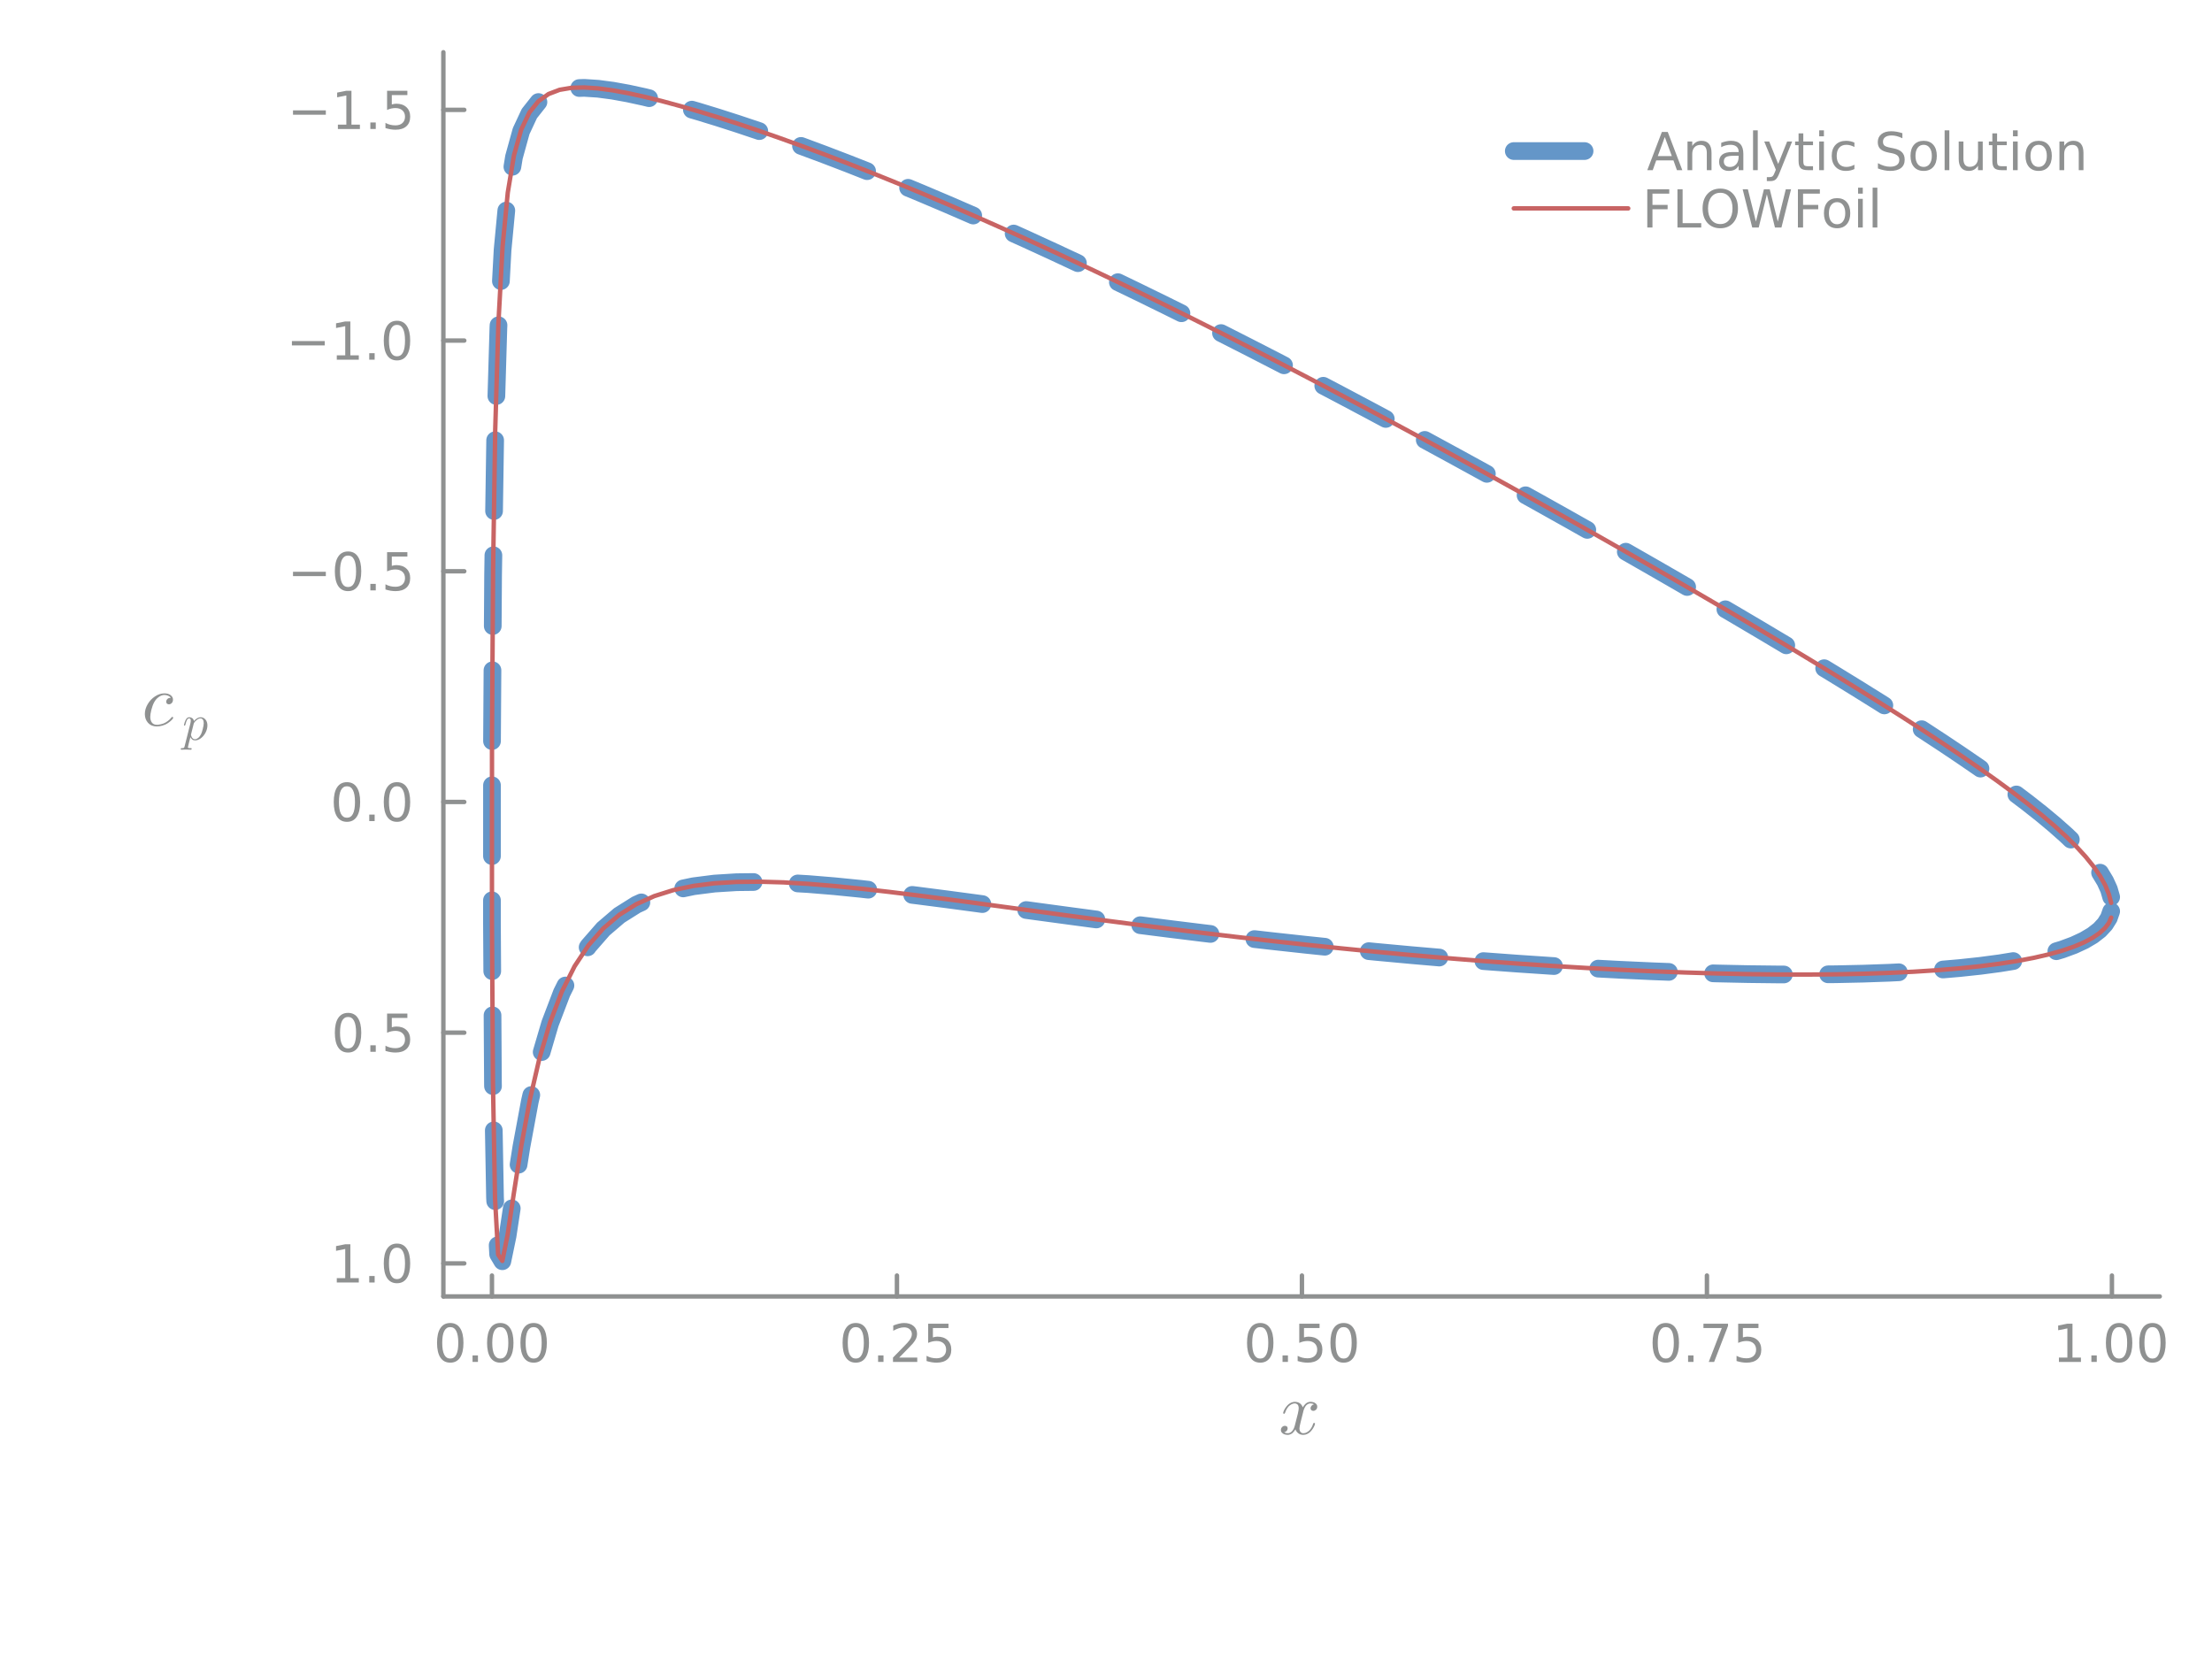 <?xml version="1.0" encoding="utf-8"?>
<svg xmlns="http://www.w3.org/2000/svg" xmlns:xlink="http://www.w3.org/1999/xlink" width="500" height="375" viewBox="0 0 2000 1500">
<defs>
  <clipPath id="clip590">
    <rect x="0" y="0" width="2000" height="1500"/>
  </clipPath>
</defs>
<defs>
  <clipPath id="clip591">
    <rect x="400" y="0" width="1401" height="1401"/>
  </clipPath>
</defs>
<defs>
  <clipPath id="clip592">
    <rect x="400" y="47" width="1553" height="1126"/>
  </clipPath>
</defs>
<polyline clip-path="url(#clip590)" style="stroke:#8f9191; stroke-linecap:round; stroke-linejoin:round; stroke-width:4; stroke-opacity:1; fill:none" points="400.876,1172.19 1952.76,1172.19 "/>
<polyline clip-path="url(#clip590)" style="stroke:#8f9191; stroke-linecap:round; stroke-linejoin:round; stroke-width:4; stroke-opacity:1; fill:none" points="444.797,1172.19 444.797,1153.29 "/>
<polyline clip-path="url(#clip590)" style="stroke:#8f9191; stroke-linecap:round; stroke-linejoin:round; stroke-width:4; stroke-opacity:1; fill:none" points="810.977,1172.19 810.977,1153.29 "/>
<polyline clip-path="url(#clip590)" style="stroke:#8f9191; stroke-linecap:round; stroke-linejoin:round; stroke-width:4; stroke-opacity:1; fill:none" points="1177.16,1172.19 1177.16,1153.29 "/>
<polyline clip-path="url(#clip590)" style="stroke:#8f9191; stroke-linecap:round; stroke-linejoin:round; stroke-width:4; stroke-opacity:1; fill:none" points="1543.34,1172.19 1543.34,1153.29 "/>
<polyline clip-path="url(#clip590)" style="stroke:#8f9191; stroke-linecap:round; stroke-linejoin:round; stroke-width:4; stroke-opacity:1; fill:none" points="1909.51,1172.19 1909.51,1153.29 "/>
<path clip-path="url(#clip590)" d="M407.101 1199.91 Q403.49 1199.91 401.661 1203.47 Q399.856 1207.01 399.856 1214.14 Q399.856 1221.25 401.661 1224.81 Q403.49 1228.36 407.101 1228.36 Q410.735 1228.36 412.541 1224.81 Q414.369 1221.25 414.369 1214.14 Q414.369 1207.01 412.541 1203.47 Q410.735 1199.91 407.101 1199.91 M407.101 1196.2 Q412.911 1196.2 415.967 1200.81 Q419.045 1205.39 419.045 1214.14 Q419.045 1222.87 415.967 1227.48 Q412.911 1232.06 407.101 1232.06 Q401.291 1232.06 398.212 1227.48 Q395.156 1222.87 395.156 1214.14 Q395.156 1205.39 398.212 1200.81 Q401.291 1196.2 407.101 1196.2 Z" fill="#8f9191" fill-rule="nonzero" fill-opacity="1" /><path clip-path="url(#clip590)" d="M427.263 1225.51 L432.147 1225.51 L432.147 1231.39 L427.263 1231.39 L427.263 1225.51 Z" fill="#8f9191" fill-rule="nonzero" fill-opacity="1" /><path clip-path="url(#clip590)" d="M452.332 1199.91 Q448.721 1199.91 446.892 1203.47 Q445.087 1207.01 445.087 1214.14 Q445.087 1221.25 446.892 1224.81 Q448.721 1228.36 452.332 1228.36 Q455.966 1228.36 457.772 1224.81 Q459.601 1221.25 459.601 1214.14 Q459.601 1207.01 457.772 1203.47 Q455.966 1199.91 452.332 1199.91 M452.332 1196.2 Q458.142 1196.2 461.198 1200.81 Q464.276 1205.39 464.276 1214.14 Q464.276 1222.87 461.198 1227.48 Q458.142 1232.06 452.332 1232.06 Q446.522 1232.06 443.443 1227.48 Q440.388 1222.87 440.388 1214.14 Q440.388 1205.39 443.443 1200.81 Q446.522 1196.2 452.332 1196.2 Z" fill="#8f9191" fill-rule="nonzero" fill-opacity="1" /><path clip-path="url(#clip590)" d="M482.494 1199.91 Q478.883 1199.91 477.054 1203.47 Q475.249 1207.01 475.249 1214.14 Q475.249 1221.25 477.054 1224.81 Q478.883 1228.36 482.494 1228.36 Q486.128 1228.36 487.934 1224.81 Q489.762 1221.25 489.762 1214.14 Q489.762 1207.01 487.934 1203.47 Q486.128 1199.91 482.494 1199.91 M482.494 1196.2 Q488.304 1196.2 491.36 1200.81 Q494.438 1205.39 494.438 1214.14 Q494.438 1222.87 491.36 1227.48 Q488.304 1232.06 482.494 1232.06 Q476.684 1232.06 473.605 1227.48 Q470.55 1222.87 470.55 1214.14 Q470.55 1205.39 473.605 1200.81 Q476.684 1196.2 482.494 1196.2 Z" fill="#8f9191" fill-rule="nonzero" fill-opacity="1" /><path clip-path="url(#clip590)" d="M773.778 1199.91 Q770.167 1199.91 768.338 1203.47 Q766.533 1207.01 766.533 1214.14 Q766.533 1221.25 768.338 1224.81 Q770.167 1228.36 773.778 1228.36 Q777.412 1228.36 779.218 1224.81 Q781.046 1221.25 781.046 1214.14 Q781.046 1207.01 779.218 1203.47 Q777.412 1199.91 773.778 1199.91 M773.778 1196.2 Q779.588 1196.2 782.644 1200.81 Q785.722 1205.39 785.722 1214.14 Q785.722 1222.87 782.644 1227.48 Q779.588 1232.06 773.778 1232.06 Q767.968 1232.06 764.889 1227.48 Q761.834 1222.87 761.834 1214.14 Q761.834 1205.39 764.889 1200.81 Q767.968 1196.2 773.778 1196.2 Z" fill="#8f9191" fill-rule="nonzero" fill-opacity="1" /><path clip-path="url(#clip590)" d="M793.94 1225.51 L798.824 1225.51 L798.824 1231.39 L793.94 1231.39 L793.94 1225.51 Z" fill="#8f9191" fill-rule="nonzero" fill-opacity="1" /><path clip-path="url(#clip590)" d="M813.037 1227.45 L829.356 1227.45 L829.356 1231.39 L807.412 1231.39 L807.412 1227.45 Q810.074 1224.7 814.657 1220.07 Q819.264 1215.42 820.444 1214.07 Q822.69 1211.55 823.569 1209.81 Q824.472 1208.05 824.472 1206.36 Q824.472 1203.61 822.528 1201.87 Q820.606 1200.14 817.505 1200.14 Q815.305 1200.14 812.852 1200.9 Q810.421 1201.67 807.643 1203.22 L807.643 1198.49 Q810.468 1197.36 812.921 1196.78 Q815.375 1196.2 817.412 1196.2 Q822.782 1196.2 825.977 1198.89 Q829.171 1201.57 829.171 1206.06 Q829.171 1208.19 828.361 1210.11 Q827.574 1212.01 825.467 1214.61 Q824.889 1215.28 821.787 1218.49 Q818.685 1221.69 813.037 1227.45 Z" fill="#8f9191" fill-rule="nonzero" fill-opacity="1" /><path clip-path="url(#clip590)" d="M839.217 1196.83 L857.574 1196.83 L857.574 1200.76 L843.5 1200.76 L843.5 1209.23 Q844.518 1208.89 845.537 1208.73 Q846.555 1208.54 847.574 1208.54 Q853.361 1208.54 856.74 1211.71 Q860.12 1214.88 860.12 1220.3 Q860.12 1225.88 856.648 1228.98 Q853.176 1232.06 846.856 1232.06 Q844.68 1232.06 842.412 1231.69 Q840.166 1231.32 837.759 1230.58 L837.759 1225.88 Q839.842 1227.01 842.065 1227.57 Q844.287 1228.12 846.764 1228.12 Q850.768 1228.12 853.106 1226.02 Q855.444 1223.91 855.444 1220.3 Q855.444 1216.69 853.106 1214.58 Q850.768 1212.48 846.764 1212.48 Q844.889 1212.48 843.014 1212.89 Q841.162 1213.31 839.217 1214.19 L839.217 1196.83 Z" fill="#8f9191" fill-rule="nonzero" fill-opacity="1" /><path clip-path="url(#clip590)" d="M1139.46 1199.91 Q1135.85 1199.91 1134.02 1203.47 Q1132.21 1207.01 1132.21 1214.14 Q1132.21 1221.25 1134.02 1224.81 Q1135.85 1228.36 1139.46 1228.36 Q1143.09 1228.36 1144.9 1224.81 Q1146.73 1221.25 1146.73 1214.14 Q1146.73 1207.01 1144.9 1203.47 Q1143.09 1199.91 1139.46 1199.91 M1139.46 1196.2 Q1145.27 1196.2 1148.33 1200.81 Q1151.4 1205.39 1151.4 1214.14 Q1151.4 1222.87 1148.33 1227.48 Q1145.27 1232.06 1139.46 1232.06 Q1133.65 1232.06 1130.57 1227.48 Q1127.52 1222.87 1127.52 1214.14 Q1127.52 1205.39 1130.57 1200.81 Q1133.65 1196.2 1139.46 1196.2 Z" fill="#8f9191" fill-rule="nonzero" fill-opacity="1" /><path clip-path="url(#clip590)" d="M1159.62 1225.51 L1164.51 1225.51 L1164.51 1231.39 L1159.62 1231.39 L1159.62 1225.51 Z" fill="#8f9191" fill-rule="nonzero" fill-opacity="1" /><path clip-path="url(#clip590)" d="M1174.74 1196.83 L1193.09 1196.83 L1193.09 1200.76 L1179.02 1200.76 L1179.02 1209.23 Q1180.04 1208.89 1181.06 1208.73 Q1182.08 1208.54 1183.09 1208.54 Q1188.88 1208.54 1192.26 1211.71 Q1195.64 1214.88 1195.64 1220.3 Q1195.64 1225.88 1192.17 1228.98 Q1188.7 1232.06 1182.38 1232.06 Q1180.2 1232.06 1177.93 1231.69 Q1175.69 1231.32 1173.28 1230.58 L1173.28 1225.88 Q1175.36 1227.01 1177.58 1227.57 Q1179.81 1228.12 1182.28 1228.12 Q1186.29 1228.12 1188.63 1226.02 Q1190.96 1223.91 1190.96 1220.3 Q1190.96 1216.69 1188.63 1214.58 Q1186.29 1212.48 1182.28 1212.48 Q1180.41 1212.48 1178.53 1212.89 Q1176.68 1213.31 1174.74 1214.19 L1174.74 1196.83 Z" fill="#8f9191" fill-rule="nonzero" fill-opacity="1" /><path clip-path="url(#clip590)" d="M1214.85 1199.91 Q1211.24 1199.91 1209.41 1203.47 Q1207.61 1207.01 1207.61 1214.14 Q1207.61 1221.25 1209.41 1224.81 Q1211.24 1228.36 1214.85 1228.36 Q1218.49 1228.36 1220.29 1224.81 Q1222.12 1221.25 1222.12 1214.14 Q1222.12 1207.01 1220.29 1203.47 Q1218.49 1199.91 1214.85 1199.91 M1214.85 1196.2 Q1220.66 1196.2 1223.72 1200.81 Q1226.8 1205.39 1226.8 1214.14 Q1226.8 1222.87 1223.72 1227.48 Q1220.66 1232.06 1214.85 1232.06 Q1209.04 1232.06 1205.96 1227.48 Q1202.91 1222.87 1202.91 1214.14 Q1202.91 1205.39 1205.96 1200.81 Q1209.04 1196.2 1214.85 1196.2 Z" fill="#8f9191" fill-rule="nonzero" fill-opacity="1" /><path clip-path="url(#clip590)" d="M1506.14 1199.91 Q1502.53 1199.91 1500.7 1203.47 Q1498.89 1207.01 1498.89 1214.14 Q1498.89 1221.25 1500.7 1224.81 Q1502.53 1228.36 1506.14 1228.36 Q1509.77 1228.36 1511.58 1224.81 Q1513.41 1221.25 1513.41 1214.14 Q1513.41 1207.01 1511.58 1203.47 Q1509.77 1199.91 1506.14 1199.91 M1506.14 1196.2 Q1511.95 1196.2 1515 1200.81 Q1518.08 1205.39 1518.08 1214.14 Q1518.08 1222.87 1515 1227.48 Q1511.95 1232.06 1506.14 1232.06 Q1500.33 1232.06 1497.25 1227.48 Q1494.19 1222.87 1494.19 1214.14 Q1494.19 1205.39 1497.25 1200.81 Q1500.33 1196.2 1506.14 1196.2 Z" fill="#8f9191" fill-rule="nonzero" fill-opacity="1" /><path clip-path="url(#clip590)" d="M1526.3 1225.51 L1531.18 1225.51 L1531.18 1231.39 L1526.3 1231.39 L1526.3 1225.51 Z" fill="#8f9191" fill-rule="nonzero" fill-opacity="1" /><path clip-path="url(#clip590)" d="M1540.19 1196.83 L1562.41 1196.83 L1562.41 1198.82 L1549.86 1231.39 L1544.98 1231.39 L1556.78 1200.76 L1540.19 1200.76 L1540.19 1196.83 Z" fill="#8f9191" fill-rule="nonzero" fill-opacity="1" /><path clip-path="url(#clip590)" d="M1571.58 1196.83 L1589.93 1196.83 L1589.93 1200.76 L1575.86 1200.76 L1575.86 1209.23 Q1576.88 1208.89 1577.9 1208.73 Q1578.91 1208.54 1579.93 1208.54 Q1585.72 1208.54 1589.1 1211.71 Q1592.48 1214.88 1592.48 1220.3 Q1592.48 1225.88 1589.01 1228.98 Q1585.53 1232.06 1579.21 1232.06 Q1577.04 1232.06 1574.77 1231.69 Q1572.53 1231.32 1570.12 1230.58 L1570.12 1225.88 Q1572.2 1227.01 1574.42 1227.57 Q1576.65 1228.12 1579.12 1228.12 Q1583.13 1228.12 1585.46 1226.02 Q1587.8 1223.91 1587.8 1220.3 Q1587.8 1216.69 1585.46 1214.58 Q1583.13 1212.48 1579.12 1212.48 Q1577.25 1212.48 1575.37 1212.89 Q1573.52 1213.31 1571.58 1214.19 L1571.58 1196.83 Z" fill="#8f9191" fill-rule="nonzero" fill-opacity="1" /><path clip-path="url(#clip590)" d="M1861.59 1227.45 L1869.23 1227.45 L1869.23 1201.09 L1860.92 1202.75 L1860.92 1198.49 L1869.18 1196.83 L1873.86 1196.83 L1873.86 1227.45 L1881.49 1227.45 L1881.49 1231.39 L1861.59 1231.39 L1861.59 1227.45 Z" fill="#8f9191" fill-rule="nonzero" fill-opacity="1" /><path clip-path="url(#clip590)" d="M1890.94 1225.51 L1895.82 1225.51 L1895.82 1231.39 L1890.94 1231.39 L1890.94 1225.51 Z" fill="#8f9191" fill-rule="nonzero" fill-opacity="1" /><path clip-path="url(#clip590)" d="M1916.01 1199.91 Q1912.4 1199.91 1910.57 1203.47 Q1908.76 1207.01 1908.76 1214.14 Q1908.76 1221.25 1910.57 1224.81 Q1912.4 1228.36 1916.01 1228.36 Q1919.64 1228.36 1921.45 1224.81 Q1923.28 1221.25 1923.28 1214.14 Q1923.28 1207.01 1921.45 1203.47 Q1919.64 1199.91 1916.01 1199.91 M1916.01 1196.2 Q1921.82 1196.2 1924.87 1200.81 Q1927.95 1205.39 1927.95 1214.14 Q1927.95 1222.87 1924.87 1227.48 Q1921.82 1232.06 1916.01 1232.06 Q1910.2 1232.06 1907.12 1227.48 Q1904.06 1222.87 1904.06 1214.14 Q1904.06 1205.39 1907.12 1200.81 Q1910.2 1196.2 1916.01 1196.2 Z" fill="#8f9191" fill-rule="nonzero" fill-opacity="1" /><path clip-path="url(#clip590)" d="M1946.17 1199.91 Q1942.56 1199.91 1940.73 1203.47 Q1938.92 1207.01 1938.92 1214.14 Q1938.92 1221.25 1940.73 1224.81 Q1942.56 1228.36 1946.17 1228.36 Q1949.8 1228.36 1951.61 1224.81 Q1953.44 1221.25 1953.44 1214.14 Q1953.44 1207.01 1951.61 1203.47 Q1949.8 1199.91 1946.17 1199.91 M1946.17 1196.2 Q1951.98 1196.2 1955.04 1200.81 Q1958.11 1205.39 1958.11 1214.14 Q1958.11 1222.87 1955.04 1227.48 Q1951.98 1232.06 1946.17 1232.06 Q1940.36 1232.06 1937.28 1227.48 Q1934.23 1222.87 1934.23 1214.14 Q1934.23 1205.39 1937.28 1200.81 Q1940.36 1196.2 1946.17 1196.2 Z" fill="#8f9191" fill-rule="nonzero" fill-opacity="1" /><path clip-path="url(#clip590)" d="M1190.99 1271.81 Q1190.99 1273.61 1189.86 1274.64 Q1188.74 1275.64 1187.45 1275.64 Q1186.22 1275.64 1185.58 1274.93 Q1184.94 1274.23 1184.94 1273.32 Q1184.94 1272.1 1185.84 1271.04 Q1186.74 1269.97 1188.09 1269.75 Q1186.77 1268.91 1184.81 1268.91 Q1183.52 1268.91 1182.39 1269.59 Q1181.3 1270.26 1180.62 1271.13 Q1179.98 1272 1179.4 1273.26 Q1178.85 1274.48 1178.62 1275.22 Q1178.43 1275.93 1178.27 1276.71 L1176.01 1285.72 Q1174.92 1290.01 1174.92 1291.52 Q1174.92 1293.39 1175.82 1294.64 Q1176.72 1295.87 1178.53 1295.87 Q1179.24 1295.87 1180.04 1295.67 Q1180.85 1295.45 1181.88 1294.87 Q1182.94 1294.26 1183.87 1293.36 Q1184.84 1292.42 1185.77 1290.84 Q1186.71 1289.27 1187.32 1287.24 Q1187.51 1286.53 1188.16 1286.53 Q1188.96 1286.53 1188.96 1287.17 Q1188.96 1287.72 1188.51 1288.88 Q1188.09 1290.01 1187.16 1291.49 Q1186.26 1292.94 1185.06 1294.26 Q1183.87 1295.55 1182.1 1296.45 Q1180.33 1297.35 1178.4 1297.35 Q1175.63 1297.35 1173.79 1295.87 Q1171.96 1294.39 1171.28 1292.33 Q1171.12 1292.62 1170.89 1293 Q1170.67 1293.39 1169.99 1294.26 Q1169.35 1295.09 1168.61 1295.74 Q1167.87 1296.35 1166.71 1296.83 Q1165.58 1297.35 1164.36 1297.35 Q1162.81 1297.35 1161.43 1296.9 Q1160.07 1296.45 1159.11 1295.42 Q1158.14 1294.39 1158.14 1292.97 Q1158.14 1291.39 1159.2 1290.3 Q1160.3 1289.17 1161.78 1289.17 Q1162.71 1289.17 1163.45 1289.72 Q1164.23 1290.26 1164.23 1291.46 Q1164.23 1292.78 1163.33 1293.77 Q1162.42 1294.77 1161.14 1295.03 Q1162.46 1295.87 1164.42 1295.87 Q1166.55 1295.87 1168.22 1294 Q1169.9 1292.13 1170.7 1289.01 Q1172.7 1281.5 1173.47 1278.15 Q1174.24 1274.77 1174.24 1273.32 Q1174.24 1271.97 1173.89 1271.04 Q1173.53 1270.1 1172.92 1269.68 Q1172.34 1269.23 1171.8 1269.07 Q1171.28 1268.91 1170.7 1268.91 Q1169.73 1268.91 1168.64 1269.3 Q1167.58 1269.68 1166.29 1270.59 Q1165.03 1271.46 1163.84 1273.26 Q1162.65 1275.06 1161.84 1277.54 Q1161.68 1278.28 1160.97 1278.28 Q1160.2 1278.25 1160.2 1277.61 Q1160.2 1277.06 1160.62 1275.93 Q1161.07 1274.77 1161.97 1273.32 Q1162.91 1271.87 1164.1 1270.59 Q1165.32 1269.27 1167.09 1268.36 Q1168.9 1267.46 1170.83 1267.46 Q1171.7 1267.46 1172.54 1267.66 Q1173.41 1267.82 1174.44 1268.3 Q1175.5 1268.78 1176.43 1269.85 Q1177.37 1270.91 1177.95 1272.45 Q1178.33 1271.71 1178.85 1271 Q1179.4 1270.3 1180.23 1269.43 Q1181.1 1268.53 1182.29 1268.01 Q1183.52 1267.46 1184.87 1267.46 Q1186.19 1267.46 1187.48 1267.82 Q1188.77 1268.14 1189.86 1269.2 Q1190.99 1270.23 1190.99 1271.81 Z" fill="#8f9191" fill-rule="nonzero" fill-opacity="1" /><polyline clip-path="url(#clip590)" style="stroke:#8f9191; stroke-linecap:round; stroke-linejoin:round; stroke-width:4; stroke-opacity:1; fill:none" points="400.876,47.244 400.876,1172.19 "/>
<polyline clip-path="url(#clip590)" style="stroke:#8f9191; stroke-linecap:round; stroke-linejoin:round; stroke-width:4; stroke-opacity:1; fill:none" points="400.876,99.335 419.774,99.335 "/>
<polyline clip-path="url(#clip590)" style="stroke:#8f9191; stroke-linecap:round; stroke-linejoin:round; stroke-width:4; stroke-opacity:1; fill:none" points="400.876,307.927 419.774,307.927 "/>
<polyline clip-path="url(#clip590)" style="stroke:#8f9191; stroke-linecap:round; stroke-linejoin:round; stroke-width:4; stroke-opacity:1; fill:none" points="400.876,516.519 419.774,516.519 "/>
<polyline clip-path="url(#clip590)" style="stroke:#8f9191; stroke-linecap:round; stroke-linejoin:round; stroke-width:4; stroke-opacity:1; fill:none" points="400.876,725.111 419.774,725.111 "/>
<polyline clip-path="url(#clip590)" style="stroke:#8f9191; stroke-linecap:round; stroke-linejoin:round; stroke-width:4; stroke-opacity:1; fill:none" points="400.876,933.704 419.774,933.704 "/>
<polyline clip-path="url(#clip590)" style="stroke:#8f9191; stroke-linecap:round; stroke-linejoin:round; stroke-width:4; stroke-opacity:1; fill:none" points="400.876,1142.3 419.774,1142.3 "/>
<path clip-path="url(#clip590)" d="M264.928 99.786 L294.604 99.786 L294.604 103.721 L264.928 103.721 L264.928 99.786 Z" fill="#8f9191" fill-rule="nonzero" fill-opacity="1" /><path clip-path="url(#clip590)" d="M305.506 112.68 L313.145 112.68 L313.145 86.314 L304.835 87.981 L304.835 83.722 L313.099 82.055 L317.775 82.055 L317.775 112.68 L325.414 112.68 L325.414 116.615 L305.506 116.615 L305.506 112.68 Z" fill="#8f9191" fill-rule="nonzero" fill-opacity="1" /><path clip-path="url(#clip590)" d="M334.858 110.735 L339.742 110.735 L339.742 116.615 L334.858 116.615 L334.858 110.735 Z" fill="#8f9191" fill-rule="nonzero" fill-opacity="1" /><path clip-path="url(#clip590)" d="M349.974 82.055 L368.33 82.055 L368.33 85.99 L354.256 85.99 L354.256 94.462 Q355.275 94.115 356.293 93.953 Q357.312 93.768 358.33 93.768 Q364.117 93.768 367.497 96.939 Q370.876 100.11 370.876 105.527 Q370.876 111.106 367.404 114.207 Q363.932 117.286 357.612 117.286 Q355.437 117.286 353.168 116.916 Q350.923 116.545 348.515 115.805 L348.515 111.106 Q350.599 112.24 352.821 112.795 Q355.043 113.351 357.52 113.351 Q361.525 113.351 363.862 111.245 Q366.2 109.138 366.2 105.527 Q366.2 101.916 363.862 99.809 Q361.525 97.703 357.52 97.703 Q355.645 97.703 353.77 98.12 Q351.918 98.536 349.974 99.416 L349.974 82.055 Z" fill="#8f9191" fill-rule="nonzero" fill-opacity="1" /><path clip-path="url(#clip590)" d="M263.932 308.378 L293.608 308.378 L293.608 312.314 L263.932 312.314 L263.932 308.378 Z" fill="#8f9191" fill-rule="nonzero" fill-opacity="1" /><path clip-path="url(#clip590)" d="M304.511 321.272 L312.15 321.272 L312.15 294.906 L303.84 296.573 L303.84 292.314 L312.103 290.647 L316.779 290.647 L316.779 321.272 L324.418 321.272 L324.418 325.207 L304.511 325.207 L304.511 321.272 Z" fill="#8f9191" fill-rule="nonzero" fill-opacity="1" /><path clip-path="url(#clip590)" d="M333.863 319.327 L338.747 319.327 L338.747 325.207 L333.863 325.207 L333.863 319.327 Z" fill="#8f9191" fill-rule="nonzero" fill-opacity="1" /><path clip-path="url(#clip590)" d="M358.932 293.726 Q355.321 293.726 353.492 297.29 Q351.687 300.832 351.687 307.962 Q351.687 315.068 353.492 318.633 Q355.321 322.175 358.932 322.175 Q362.566 322.175 364.372 318.633 Q366.2 315.068 366.2 307.962 Q366.2 300.832 364.372 297.29 Q362.566 293.726 358.932 293.726 M358.932 290.022 Q364.742 290.022 367.798 294.628 Q370.876 299.212 370.876 307.962 Q370.876 316.689 367.798 321.295 Q364.742 325.878 358.932 325.878 Q353.122 325.878 350.043 321.295 Q346.988 316.689 346.988 307.962 Q346.988 299.212 350.043 294.628 Q353.122 290.022 358.932 290.022 Z" fill="#8f9191" fill-rule="nonzero" fill-opacity="1" /><path clip-path="url(#clip590)" d="M264.928 516.971 L294.604 516.971 L294.604 520.906 L264.928 520.906 L264.928 516.971 Z" fill="#8f9191" fill-rule="nonzero" fill-opacity="1" /><path clip-path="url(#clip590)" d="M314.696 502.318 Q311.085 502.318 309.256 505.883 Q307.451 509.424 307.451 516.554 Q307.451 523.66 309.256 527.225 Q311.085 530.767 314.696 530.767 Q318.33 530.767 320.136 527.225 Q321.965 523.66 321.965 516.554 Q321.965 509.424 320.136 505.883 Q318.33 502.318 314.696 502.318 M314.696 498.614 Q320.506 498.614 323.562 503.221 Q326.64 507.804 326.64 516.554 Q326.64 525.281 323.562 529.887 Q320.506 534.47 314.696 534.47 Q308.886 534.47 305.807 529.887 Q302.752 525.281 302.752 516.554 Q302.752 507.804 305.807 503.221 Q308.886 498.614 314.696 498.614 Z" fill="#8f9191" fill-rule="nonzero" fill-opacity="1" /><path clip-path="url(#clip590)" d="M334.858 527.92 L339.742 527.92 L339.742 533.799 L334.858 533.799 L334.858 527.92 Z" fill="#8f9191" fill-rule="nonzero" fill-opacity="1" /><path clip-path="url(#clip590)" d="M349.974 499.239 L368.33 499.239 L368.33 503.174 L354.256 503.174 L354.256 511.647 Q355.275 511.299 356.293 511.137 Q357.312 510.952 358.33 510.952 Q364.117 510.952 367.497 514.123 Q370.876 517.295 370.876 522.711 Q370.876 528.29 367.404 531.392 Q363.932 534.47 357.612 534.47 Q355.437 534.47 353.168 534.1 Q350.923 533.73 348.515 532.989 L348.515 528.29 Q350.599 529.424 352.821 529.98 Q355.043 530.535 357.52 530.535 Q361.525 530.535 363.862 528.429 Q366.2 526.322 366.2 522.711 Q366.2 519.1 363.862 516.994 Q361.525 514.887 357.52 514.887 Q355.645 514.887 353.77 515.304 Q351.918 515.721 349.974 516.6 L349.974 499.239 Z" fill="#8f9191" fill-rule="nonzero" fill-opacity="1" /><path clip-path="url(#clip590)" d="M313.701 710.91 Q310.09 710.91 308.261 714.475 Q306.455 718.016 306.455 725.146 Q306.455 732.253 308.261 735.817 Q310.09 739.359 313.701 739.359 Q317.335 739.359 319.14 735.817 Q320.969 732.253 320.969 725.146 Q320.969 718.016 319.14 714.475 Q317.335 710.91 313.701 710.91 M313.701 707.206 Q319.511 707.206 322.566 711.813 Q325.645 716.396 325.645 725.146 Q325.645 733.873 322.566 738.479 Q319.511 743.063 313.701 743.063 Q307.891 743.063 304.812 738.479 Q301.756 733.873 301.756 725.146 Q301.756 716.396 304.812 711.813 Q307.891 707.206 313.701 707.206 Z" fill="#8f9191" fill-rule="nonzero" fill-opacity="1" /><path clip-path="url(#clip590)" d="M333.863 736.512 L338.747 736.512 L338.747 742.391 L333.863 742.391 L333.863 736.512 Z" fill="#8f9191" fill-rule="nonzero" fill-opacity="1" /><path clip-path="url(#clip590)" d="M358.932 710.91 Q355.321 710.91 353.492 714.475 Q351.687 718.016 351.687 725.146 Q351.687 732.253 353.492 735.817 Q355.321 739.359 358.932 739.359 Q362.566 739.359 364.372 735.817 Q366.2 732.253 366.2 725.146 Q366.2 718.016 364.372 714.475 Q362.566 710.91 358.932 710.91 M358.932 707.206 Q364.742 707.206 367.798 711.813 Q370.876 716.396 370.876 725.146 Q370.876 733.873 367.798 738.479 Q364.742 743.063 358.932 743.063 Q353.122 743.063 350.043 738.479 Q346.988 733.873 346.988 725.146 Q346.988 716.396 350.043 711.813 Q353.122 707.206 358.932 707.206 Z" fill="#8f9191" fill-rule="nonzero" fill-opacity="1" /><path clip-path="url(#clip590)" d="M314.696 919.502 Q311.085 919.502 309.256 923.067 Q307.451 926.609 307.451 933.738 Q307.451 940.845 309.256 944.409 Q311.085 947.951 314.696 947.951 Q318.33 947.951 320.136 944.409 Q321.965 940.845 321.965 933.738 Q321.965 926.609 320.136 923.067 Q318.33 919.502 314.696 919.502 M314.696 915.799 Q320.506 915.799 323.562 920.405 Q326.64 924.988 326.64 933.738 Q326.64 942.465 323.562 947.071 Q320.506 951.655 314.696 951.655 Q308.886 951.655 305.807 947.071 Q302.752 942.465 302.752 933.738 Q302.752 924.988 305.807 920.405 Q308.886 915.799 314.696 915.799 Z" fill="#8f9191" fill-rule="nonzero" fill-opacity="1" /><path clip-path="url(#clip590)" d="M334.858 945.104 L339.742 945.104 L339.742 950.984 L334.858 950.984 L334.858 945.104 Z" fill="#8f9191" fill-rule="nonzero" fill-opacity="1" /><path clip-path="url(#clip590)" d="M349.974 916.424 L368.33 916.424 L368.33 920.359 L354.256 920.359 L354.256 928.831 Q355.275 928.484 356.293 928.322 Q357.312 928.136 358.33 928.136 Q364.117 928.136 367.497 931.308 Q370.876 934.479 370.876 939.896 Q370.876 945.474 367.404 948.576 Q363.932 951.655 357.612 951.655 Q355.437 951.655 353.168 951.284 Q350.923 950.914 348.515 950.173 L348.515 945.474 Q350.599 946.609 352.821 947.164 Q355.043 947.72 357.52 947.72 Q361.525 947.72 363.862 945.613 Q366.2 943.507 366.2 939.896 Q366.2 936.285 363.862 934.178 Q361.525 932.072 357.52 932.072 Q355.645 932.072 353.77 932.488 Q351.918 932.905 349.974 933.785 L349.974 916.424 Z" fill="#8f9191" fill-rule="nonzero" fill-opacity="1" /><path clip-path="url(#clip590)" d="M304.511 1155.64 L312.15 1155.64 L312.15 1129.27 L303.84 1130.94 L303.84 1126.68 L312.103 1125.02 L316.779 1125.02 L316.779 1155.64 L324.418 1155.64 L324.418 1159.58 L304.511 1159.58 L304.511 1155.64 Z" fill="#8f9191" fill-rule="nonzero" fill-opacity="1" /><path clip-path="url(#clip590)" d="M333.863 1153.7 L338.747 1153.7 L338.747 1159.58 L333.863 1159.58 L333.863 1153.7 Z" fill="#8f9191" fill-rule="nonzero" fill-opacity="1" /><path clip-path="url(#clip590)" d="M358.932 1128.09 Q355.321 1128.09 353.492 1131.66 Q351.687 1135.2 351.687 1142.33 Q351.687 1149.44 353.492 1153 Q355.321 1156.54 358.932 1156.54 Q362.566 1156.54 364.372 1153 Q366.2 1149.44 366.2 1142.33 Q366.2 1135.2 364.372 1131.66 Q362.566 1128.09 358.932 1128.09 M358.932 1124.39 Q364.742 1124.39 367.798 1129 Q370.876 1133.58 370.876 1142.33 Q370.876 1151.06 367.798 1155.66 Q364.742 1160.25 358.932 1160.25 Q353.122 1160.25 350.043 1155.66 Q346.988 1151.06 346.988 1142.33 Q346.988 1133.58 350.043 1129 Q353.122 1124.39 358.932 1124.39 Z" fill="#8f9191" fill-rule="nonzero" fill-opacity="1" /><path clip-path="url(#clip590)" d="M156.37 648.424 Q156.628 648.714 156.628 649.003 Q156.628 649.293 155.983 650.131 Q155.371 650.968 154.051 652.095 Q152.731 653.222 151.024 654.285 Q149.317 655.348 146.805 656.056 Q144.293 656.797 141.652 656.797 Q136.724 656.797 133.826 653.544 Q130.959 650.292 130.959 645.622 Q130.959 641.081 133.504 636.733 Q136.048 632.353 140.17 629.648 Q144.293 626.91 148.64 626.91 Q152.086 626.91 154.244 628.52 Q156.402 630.131 156.402 632.578 Q156.402 634.479 155.307 635.638 Q154.212 636.797 152.731 636.797 Q151.7 636.797 150.991 636.218 Q150.283 635.606 150.283 634.479 Q150.283 633.029 151.475 631.902 Q151.925 631.451 152.441 631.258 Q152.988 631.033 153.31 631.033 Q153.632 631 154.373 631 Q153.697 629.744 152.086 629.068 Q150.508 628.359 148.705 628.359 Q146.032 628.359 143.488 630.227 Q140.943 632.063 139.397 634.962 Q137.852 637.796 136.853 641.821 Q135.855 645.815 135.855 648.134 Q135.855 651.322 137.336 653.319 Q138.818 655.316 141.781 655.316 Q142.36 655.316 142.972 655.284 Q143.616 655.251 145.227 654.897 Q146.869 654.543 148.318 653.931 Q149.768 653.319 151.603 651.999 Q153.471 650.646 154.953 648.81 Q155.468 648.134 155.822 648.134 Q156.112 648.134 156.37 648.424 Z" fill="#8f9191" fill-rule="nonzero" fill-opacity="1" /><path clip-path="url(#clip590)" d="M187.538 655.879 Q187.538 659.171 185.87 662.35 Q184.224 665.528 181.632 667.49 Q179.039 669.428 176.402 669.428 Q174.823 669.428 173.764 668.572 Q172.727 667.692 172.163 666.453 Q171.735 667.986 170.811 671.66 Q169.886 675.335 169.886 675.696 Q169.886 675.899 169.931 675.989 Q169.976 676.079 170.179 676.192 Q170.382 676.327 170.878 676.372 Q171.374 676.44 172.208 676.44 Q172.637 676.44 172.794 676.44 Q172.975 676.462 173.133 676.575 Q173.313 676.688 173.313 676.936 Q173.313 677.86 172.479 677.86 Q171.735 677.86 170.202 677.792 Q168.669 677.725 167.902 677.725 Q167.249 677.725 165.941 677.792 Q164.633 677.86 164.025 677.86 Q163.416 677.86 163.416 677.319 Q163.416 677.003 163.506 676.8 Q163.574 676.62 163.754 676.53 Q163.935 676.462 164.092 676.44 Q164.228 676.44 164.498 676.44 Q165.535 676.44 165.986 676.259 Q166.437 676.101 166.595 675.763 Q166.775 675.448 166.978 674.546 L172.163 653.986 Q172.479 652.61 172.479 651.641 Q172.479 650.424 172.096 649.973 Q171.712 649.522 171.036 649.522 Q169.864 649.522 169.097 650.92 Q168.331 652.317 167.677 655.023 Q167.474 655.767 167.339 655.924 Q167.226 656.082 166.888 656.082 Q166.324 656.06 166.324 655.609 Q166.324 655.496 166.505 654.775 Q166.685 654.031 167.023 652.949 Q167.384 651.844 167.767 651.145 Q167.993 650.672 168.195 650.356 Q168.398 650.04 168.804 649.544 Q169.232 649.049 169.841 648.778 Q170.45 648.507 171.194 648.507 Q172.637 648.507 173.831 649.364 Q175.026 650.221 175.342 651.957 Q176.627 650.446 178.205 649.477 Q179.783 648.507 181.384 648.507 Q184.044 648.507 185.78 650.582 Q187.538 652.633 187.538 655.879 M184.202 653.85 Q184.202 651.799 183.413 650.672 Q182.646 649.522 181.248 649.522 Q179.513 649.522 177.506 651.28 Q175.522 652.949 175.117 654.504 L172.84 663.544 L172.704 664.288 Q172.704 664.424 172.772 664.829 Q172.862 665.213 173.11 665.844 Q173.381 666.475 173.741 667.039 Q174.125 667.58 174.801 667.986 Q175.5 668.391 176.356 668.391 Q177.732 668.391 179.22 667.174 Q180.73 665.957 181.857 663.657 Q182.556 662.169 183.368 658.968 Q184.202 655.744 184.202 653.85 Z" fill="#8f9191" fill-rule="nonzero" fill-opacity="1" /><polyline clip-path="url(#clip592)" style="stroke:#6496c8; stroke-linecap:round; stroke-linejoin:round; stroke-width:16; stroke-opacity:1; fill:none" stroke-dasharray="64, 40" points="1908.83,823.981 1906.75,829.926 1903.27,835.528 1898.38,840.791 1892.06,845.715 1884.3,850.304 1875.12,854.561 1864.51,858.487 1852.48,862.086 1839.05,865.362 1824.24,868.318 1808.07,870.957 1790.57,873.282 1771.77,875.298 1751.73,877.008 1730.47,878.416 1708.06,879.525 1684.54,880.341 1659.98,880.866 1634.43,881.106 1607.96,881.065 1580.63,880.747 1552.53,880.157 1523.72,879.301 1494.27,878.184 1464.26,876.813 1433.77,875.193 1402.87,873.331 1371.64,871.236 1340.15,868.916 1308.48,866.38 1276.69,863.638 1244.87,860.701 1213.07,857.583 1181.37,854.296 1149.82,850.857 1118.5,847.282 1087.46,843.591 1056.75,839.804 1026.43,835.947 996.551,832.044 967.158,828.127 938.296,824.228 910.007,820.385 882.331,816.64 855.303,813.039 828.958,809.637 803.327,806.494 778.439,803.677 754.32,801.266 730.996,799.347 708.488,798.024 686.818,797.414 666.005,797.65 646.064,798.889 627.012,801.314 608.862,805.135 591.627,810.6 575.318,817.999 559.944,827.668 545.513,839.997 532.034,855.434 519.512,874.473 507.952,897.636 497.358,925.412 487.734,958.126 479.081,995.682 471.401,1037.08 464.693,1079.55 458.959,1117.35 454.195,1140.35 450.401,1133.96 447.572,1082.79 445.706,979.648 444.797,834.471 444.842,672.358 445.832,519.92 447.762,393.256 450.625,296.367 454.411,225.968 459.112,176.347 464.718,141.996 471.219,118.519 478.603,102.689 486.859,92.238 495.974,85.598 505.934,81.701 516.727,79.815 528.336,79.443 540.747,80.245 553.943,81.989 567.909,84.515 582.626,87.716 598.077,91.517 614.242,95.869 631.103,100.737 648.64,106.1 666.832,111.94 685.658,118.247 705.097,125.013 725.126,132.23 745.722,139.894 766.862,147.997 788.523,156.533 810.68,165.495 833.308,174.874 856.381,184.66 879.874,194.844 903.762,205.413 928.016,216.354 952.61,227.653 977.516,239.294 1002.71,251.26 1028.15,263.535 1053.83,276.1 1079.7,288.935 1105.74,302.021 1131.92,315.336 1158.21,328.859 1184.58,342.569 1210.99,356.444 1237.42,370.46 1263.84,384.596 1290.21,398.828 1316.5,413.133 1342.67,427.489 1368.71,441.874 1394.56,456.264 1420.2,470.638 1445.6,484.974 1470.71,499.251 1495.51,513.448 1519.96,527.544 1544.02,541.521 1567.66,555.359 1590.84,569.04 1613.52,582.547 1635.67,595.862 1657.25,608.971 1678.22,621.858 1698.54,634.509 1718.18,646.911 1737.09,659.052 1755.23,670.92 1772.57,682.504 1789.06,693.795 1804.67,704.785 1819.35,715.465 1833.07,725.829 1845.79,735.869 1857.46,745.582 1868.04,754.961 1877.51,764.004 1885.82,772.707 1892.94,781.067 1898.83,789.084 1903.47,796.755 1906.81,804.08 1908.83,811.059 "/>
<polyline clip-path="url(#clip592)" style="stroke:#c86464; stroke-linecap:round; stroke-linejoin:round; stroke-width:4; stroke-opacity:1; fill:none" points="1908.83,829.66 1906.75,834.492 1903.27,839.067 1898.38,843.579 1892.06,847.922 1884.3,852.046 1875.12,855.926 1864.51,859.547 1852.48,862.903 1839.05,865.99 1824.24,868.802 1808.07,871.335 1790.57,873.581 1771.77,875.537 1751.73,877.199 1730.47,878.568 1708.06,879.645 1684.54,880.433 1659.98,880.936 1634.43,881.157 1607.96,881.099 1580.63,880.766 1552.53,880.164 1523.72,879.297 1494.27,878.171 1464.26,876.791 1433.77,875.163 1402.87,873.295 1371.64,871.193 1340.15,868.867 1308.48,866.326 1276.69,863.579 1244.87,860.638 1213.07,857.514 1181.37,854.223 1149.82,850.779 1118.5,847.2 1087.46,843.504 1056.75,839.713 1026.43,835.851 996.551,831.943 967.158,828.021 938.296,824.116 910.007,820.266 882.331,816.513 855.303,812.905 828.958,809.494 803.327,806.34 778.439,803.513 754.32,801.088 730.996,799.155 708.488,797.814 686.818,797.184 666.005,797.396 646.064,798.608 627.012,801 608.862,804.783 591.627,810.203 575.318,817.546 559.944,827.15 545.513,839.401 532.034,854.744 519.512,873.673 507.952,896.708 497.358,924.342 487.734,956.91 479.081,994.341 471.401,1035.68 464.693,1078.26 458.959,1116.42 454.195,1140.08 450.401,1134.39 447.572,1083.31 445.706,978.986 444.797,831.66 444.842,667.704 445.832,514.627 447.762,388.396 450.625,292.421 454.411,222.966 459.112,174.124 464.718,140.356 471.219,117.294 478.603,101.755 486.859,91.506 495.974,85.008 505.934,81.212 516.727,79.4 528.336,79.082 540.747,79.925 553.943,81.701 567.909,84.252 582.626,87.474 598.077,91.292 614.242,95.658 631.103,100.539 648.64,105.912 666.832,111.762 685.658,118.078 705.097,124.852 725.126,132.077 745.722,139.747 766.862,147.857 788.523,156.399 810.68,165.366 833.308,174.751 856.381,184.543 879.874,194.732 903.762,205.306 928.016,216.252 952.61,227.556 977.516,239.202 1002.71,251.173 1028.15,263.453 1053.83,276.022 1079.7,288.863 1105.74,301.953 1131.92,315.273 1158.21,328.802 1184.58,342.517 1210.99,356.397 1237.42,370.419 1263.84,384.56 1290.21,398.798 1316.5,413.11 1342.67,427.473 1368.71,441.864 1394.56,456.262 1420.2,470.643 1445.6,484.988 1470.71,499.273 1495.51,513.479 1519.96,527.586 1544.02,541.574 1567.66,555.424 1590.84,569.118 1613.52,582.64 1635.67,595.973 1657.25,609.101 1678.22,622.009 1698.54,634.685 1718.18,647.117 1737.09,659.291 1755.23,671.198 1772.57,682.828 1789.06,694.177 1804.67,705.24 1819.35,716.017 1833.07,726.51 1845.79,736.716 1857.46,746.636 1868.04,756.269 1877.51,765.617 1885.82,774.688 1892.94,783.493 1898.83,792.06 1903.47,800.425 1906.81,808.725 1908.83,816.355 "/>
<path clip-path="url(#clip590)" d="M1351.47 240.262 L1901.03 240.262 L1901.03 84.742 L1351.47 84.742  Z" fill="#000000" fill-rule="evenodd" fill-opacity="0"/>
<polyline clip-path="url(#clip590)" style="stroke:#000000; stroke-linecap:round; stroke-linejoin:round; stroke-width:4; stroke-opacity:0; fill:none" points="1351.47,240.262 1901.03,240.262 1901.03,84.742 1351.47,84.742 1351.47,240.262 "/>
<polyline clip-path="url(#clip590)" style="stroke:#6496c8; stroke-linecap:round; stroke-linejoin:round; stroke-width:16; stroke-opacity:1; fill:none" stroke-dasharray="64, 40" points="1368.71,136.582 1472.17,136.582 "/>
<path clip-path="url(#clip590)" d="M1505.24 123.909 L1498.9 141.108 L1511.61 141.108 L1505.24 123.909 M1502.6 119.302 L1507.91 119.302 L1521.08 153.862 L1516.22 153.862 L1513.07 144.997 L1497.49 144.997 L1494.34 153.862 L1489.41 153.862 L1502.6 119.302 Z" fill="#8f9191" fill-rule="nonzero" fill-opacity="1" /><path clip-path="url(#clip590)" d="M1547.49 138.214 L1547.49 153.862 L1543.23 153.862 L1543.23 138.353 Q1543.23 134.672 1541.79 132.844 Q1540.36 131.015 1537.49 131.015 Q1534.04 131.015 1532.05 133.214 Q1530.06 135.413 1530.06 139.21 L1530.06 153.862 L1525.78 153.862 L1525.78 127.936 L1530.06 127.936 L1530.06 131.964 Q1531.59 129.626 1533.65 128.469 Q1535.73 127.311 1538.44 127.311 Q1542.91 127.311 1545.2 130.089 Q1547.49 132.844 1547.49 138.214 Z" fill="#8f9191" fill-rule="nonzero" fill-opacity="1" /><path clip-path="url(#clip590)" d="M1567.77 140.83 Q1562.6 140.83 1560.61 142.01 Q1558.62 143.191 1558.62 146.038 Q1558.62 148.307 1560.1 149.649 Q1561.61 150.969 1564.18 150.969 Q1567.72 150.969 1569.85 148.469 Q1572 145.946 1572 141.779 L1572 140.83 L1567.77 140.83 M1576.26 139.071 L1576.26 153.862 L1572 153.862 L1572 149.927 Q1570.54 152.288 1568.37 153.422 Q1566.19 154.534 1563.04 154.534 Q1559.06 154.534 1556.7 152.311 Q1554.36 150.066 1554.36 146.316 Q1554.36 141.941 1557.28 139.719 Q1560.22 137.497 1566.03 137.497 L1572 137.497 L1572 137.08 Q1572 134.14 1570.06 132.543 Q1568.14 130.923 1564.64 130.923 Q1562.42 130.923 1560.31 131.455 Q1558.21 131.987 1556.26 133.052 L1556.26 129.117 Q1558.6 128.214 1560.8 127.774 Q1563 127.311 1565.08 127.311 Q1570.71 127.311 1573.48 130.228 Q1576.26 133.145 1576.26 139.071 Z" fill="#8f9191" fill-rule="nonzero" fill-opacity="1" /><path clip-path="url(#clip590)" d="M1585.04 117.844 L1589.29 117.844 L1589.29 153.862 L1585.04 153.862 L1585.04 117.844 Z" fill="#8f9191" fill-rule="nonzero" fill-opacity="1" /><path clip-path="url(#clip590)" d="M1608.99 156.27 Q1607.19 160.899 1605.47 162.311 Q1603.76 163.723 1600.89 163.723 L1597.49 163.723 L1597.49 160.158 L1599.99 160.158 Q1601.75 160.158 1602.72 159.325 Q1603.69 158.492 1604.87 155.39 L1605.64 153.446 L1595.15 127.936 L1599.66 127.936 L1607.77 148.214 L1615.87 127.936 L1620.38 127.936 L1608.99 156.27 Z" fill="#8f9191" fill-rule="nonzero" fill-opacity="1" /><path clip-path="url(#clip590)" d="M1630.47 120.575 L1630.47 127.936 L1639.25 127.936 L1639.25 131.247 L1630.47 131.247 L1630.47 145.321 Q1630.47 148.492 1631.33 149.395 Q1632.21 150.297 1634.87 150.297 L1639.25 150.297 L1639.25 153.862 L1634.87 153.862 Q1629.94 153.862 1628.07 152.034 Q1626.19 150.182 1626.19 145.321 L1626.19 131.247 L1623.07 131.247 L1623.07 127.936 L1626.19 127.936 L1626.19 120.575 L1630.47 120.575 Z" fill="#8f9191" fill-rule="nonzero" fill-opacity="1" /><path clip-path="url(#clip590)" d="M1644.85 127.936 L1649.11 127.936 L1649.11 153.862 L1644.85 153.862 L1644.85 127.936 M1644.85 117.844 L1649.11 117.844 L1649.11 123.237 L1644.85 123.237 L1644.85 117.844 Z" fill="#8f9191" fill-rule="nonzero" fill-opacity="1" /><path clip-path="url(#clip590)" d="M1676.68 128.932 L1676.68 132.913 Q1674.87 131.918 1673.04 131.432 Q1671.24 130.923 1669.39 130.923 Q1665.24 130.923 1662.95 133.561 Q1660.66 136.177 1660.66 140.922 Q1660.66 145.668 1662.95 148.307 Q1665.24 150.922 1669.39 150.922 Q1671.24 150.922 1673.04 150.436 Q1674.87 149.927 1676.68 148.932 L1676.68 152.867 Q1674.9 153.7 1672.97 154.117 Q1671.08 154.534 1668.92 154.534 Q1663.07 154.534 1659.62 150.853 Q1656.17 147.172 1656.17 140.922 Q1656.17 134.58 1659.64 130.946 Q1663.14 127.311 1669.2 127.311 Q1671.17 127.311 1673.04 127.728 Q1674.92 128.122 1676.68 128.932 Z" fill="#8f9191" fill-rule="nonzero" fill-opacity="1" /><path clip-path="url(#clip590)" d="M1720.06 120.436 L1720.06 124.997 Q1717.4 123.723 1715.03 123.098 Q1712.67 122.473 1710.47 122.473 Q1706.65 122.473 1704.57 123.955 Q1702.51 125.436 1702.51 128.168 Q1702.51 130.46 1703.88 131.64 Q1705.27 132.798 1709.11 133.515 L1711.93 134.094 Q1717.16 135.089 1719.64 137.612 Q1722.14 140.112 1722.14 144.325 Q1722.14 149.348 1718.76 151.941 Q1715.4 154.534 1708.9 154.534 Q1706.45 154.534 1703.67 153.978 Q1700.91 153.422 1697.95 152.334 L1697.95 147.52 Q1700.8 149.117 1703.53 149.927 Q1706.26 150.737 1708.9 150.737 Q1712.9 150.737 1715.08 149.163 Q1717.26 147.589 1717.26 144.672 Q1717.26 142.126 1715.68 140.691 Q1714.13 139.256 1710.57 138.538 L1707.72 137.983 Q1702.49 136.941 1700.15 134.719 Q1697.81 132.497 1697.81 128.538 Q1697.81 123.955 1701.03 121.316 Q1704.27 118.677 1709.94 118.677 Q1712.37 118.677 1714.9 119.117 Q1717.42 119.557 1720.06 120.436 Z" fill="#8f9191" fill-rule="nonzero" fill-opacity="1" /><path clip-path="url(#clip590)" d="M1739.29 130.923 Q1735.87 130.923 1733.88 133.608 Q1731.89 136.27 1731.89 140.922 Q1731.89 145.575 1733.85 148.26 Q1735.84 150.922 1739.29 150.922 Q1742.7 150.922 1744.69 148.237 Q1746.68 145.552 1746.68 140.922 Q1746.68 136.316 1744.69 133.631 Q1742.7 130.923 1739.29 130.923 M1739.29 127.311 Q1744.85 127.311 1748.02 130.923 Q1751.19 134.534 1751.19 140.922 Q1751.19 147.288 1748.02 150.922 Q1744.85 154.534 1739.29 154.534 Q1733.71 154.534 1730.54 150.922 Q1727.4 147.288 1727.4 140.922 Q1727.4 134.534 1730.54 130.923 Q1733.71 127.311 1739.29 127.311 Z" fill="#8f9191" fill-rule="nonzero" fill-opacity="1" /><path clip-path="url(#clip590)" d="M1758.25 117.844 L1762.51 117.844 L1762.51 153.862 L1758.25 153.862 L1758.25 117.844 Z" fill="#8f9191" fill-rule="nonzero" fill-opacity="1" /><path clip-path="url(#clip590)" d="M1770.98 143.631 L1770.98 127.936 L1775.24 127.936 L1775.24 143.469 Q1775.24 147.149 1776.68 149.001 Q1778.11 150.83 1780.98 150.83 Q1784.43 150.83 1786.42 148.631 Q1788.44 146.432 1788.44 142.635 L1788.44 127.936 L1792.7 127.936 L1792.7 153.862 L1788.44 153.862 L1788.44 149.881 Q1786.89 152.242 1784.83 153.399 Q1782.79 154.534 1780.08 154.534 Q1775.61 154.534 1773.3 151.756 Q1770.98 148.978 1770.98 143.631 M1781.7 127.311 L1781.7 127.311 Z" fill="#8f9191" fill-rule="nonzero" fill-opacity="1" /><path clip-path="url(#clip590)" d="M1805.68 120.575 L1805.68 127.936 L1814.46 127.936 L1814.46 131.247 L1805.68 131.247 L1805.68 145.321 Q1805.68 148.492 1806.54 149.395 Q1807.42 150.297 1810.08 150.297 L1814.46 150.297 L1814.46 153.862 L1810.08 153.862 Q1805.15 153.862 1803.27 152.034 Q1801.4 150.182 1801.4 145.321 L1801.4 131.247 L1798.27 131.247 L1798.27 127.936 L1801.4 127.936 L1801.4 120.575 L1805.68 120.575 Z" fill="#8f9191" fill-rule="nonzero" fill-opacity="1" /><path clip-path="url(#clip590)" d="M1820.06 127.936 L1824.32 127.936 L1824.32 153.862 L1820.06 153.862 L1820.06 127.936 M1820.06 117.844 L1824.32 117.844 L1824.32 123.237 L1820.06 123.237 L1820.06 117.844 Z" fill="#8f9191" fill-rule="nonzero" fill-opacity="1" /><path clip-path="url(#clip590)" d="M1843.27 130.923 Q1839.85 130.923 1837.86 133.608 Q1835.87 136.27 1835.87 140.922 Q1835.87 145.575 1837.83 148.26 Q1839.83 150.922 1843.27 150.922 Q1846.68 150.922 1848.67 148.237 Q1850.66 145.552 1850.66 140.922 Q1850.66 136.316 1848.67 133.631 Q1846.68 130.923 1843.27 130.923 M1843.27 127.311 Q1848.83 127.311 1852 130.923 Q1855.17 134.534 1855.17 140.922 Q1855.17 147.288 1852 150.922 Q1848.83 154.534 1843.27 154.534 Q1837.7 154.534 1834.52 150.922 Q1831.38 147.288 1831.38 140.922 Q1831.38 134.534 1834.52 130.923 Q1837.7 127.311 1843.27 127.311 Z" fill="#8f9191" fill-rule="nonzero" fill-opacity="1" /><path clip-path="url(#clip590)" d="M1883.78 138.214 L1883.78 153.862 L1879.52 153.862 L1879.52 138.353 Q1879.52 134.672 1878.09 132.844 Q1876.65 131.015 1873.78 131.015 Q1870.33 131.015 1868.34 133.214 Q1866.35 135.413 1866.35 139.21 L1866.35 153.862 L1862.07 153.862 L1862.07 127.936 L1866.35 127.936 L1866.35 131.964 Q1867.88 129.626 1869.94 128.469 Q1872.02 127.311 1874.73 127.311 Q1879.2 127.311 1881.49 130.089 Q1883.78 132.844 1883.78 138.214 Z" fill="#8f9191" fill-rule="nonzero" fill-opacity="1" /><polyline clip-path="url(#clip590)" style="stroke:#c86464; stroke-linecap:round; stroke-linejoin:round; stroke-width:4; stroke-opacity:1; fill:none" points="1368.71,188.422 1472.17,188.422 "/>
<path clip-path="url(#clip590)" d="M1489.41 171.142 L1509.27 171.142 L1509.27 175.077 L1494.09 175.077 L1494.09 185.263 L1507.79 185.263 L1507.79 189.198 L1494.09 189.198 L1494.09 205.702 L1489.41 205.702 L1489.41 171.142 Z" fill="#8f9191" fill-rule="nonzero" fill-opacity="1" /><path clip-path="url(#clip590)" d="M1516.68 171.142 L1521.35 171.142 L1521.35 201.767 L1538.18 201.767 L1538.18 205.702 L1516.68 205.702 L1516.68 171.142 Z" fill="#8f9191" fill-rule="nonzero" fill-opacity="1" /><path clip-path="url(#clip590)" d="M1555.43 174.313 Q1550.34 174.313 1547.33 178.11 Q1544.34 181.906 1544.34 188.457 Q1544.34 194.985 1547.33 198.781 Q1550.34 202.577 1555.43 202.577 Q1560.52 202.577 1563.48 198.781 Q1566.47 194.985 1566.47 188.457 Q1566.47 181.906 1563.48 178.11 Q1560.52 174.313 1555.43 174.313 M1555.43 170.517 Q1562.7 170.517 1567.05 175.401 Q1571.4 180.263 1571.4 188.457 Q1571.4 196.628 1567.05 201.512 Q1562.7 206.374 1555.43 206.374 Q1548.14 206.374 1543.76 201.512 Q1539.41 196.651 1539.41 188.457 Q1539.41 180.263 1543.76 175.401 Q1548.14 170.517 1555.43 170.517 Z" fill="#8f9191" fill-rule="nonzero" fill-opacity="1" /><path clip-path="url(#clip590)" d="M1575.64 171.142 L1580.36 171.142 L1587.63 200.355 L1594.87 171.142 L1600.13 171.142 L1607.4 200.355 L1614.64 171.142 L1619.39 171.142 L1610.71 205.702 L1604.83 205.702 L1597.54 175.702 L1590.17 205.702 L1584.29 205.702 L1575.64 171.142 Z" fill="#8f9191" fill-rule="nonzero" fill-opacity="1" /><path clip-path="url(#clip590)" d="M1625.59 171.142 L1645.45 171.142 L1645.45 175.077 L1630.27 175.077 L1630.27 185.263 L1643.97 185.263 L1643.97 189.198 L1630.27 189.198 L1630.27 205.702 L1625.59 205.702 L1625.59 171.142 Z" fill="#8f9191" fill-rule="nonzero" fill-opacity="1" /><path clip-path="url(#clip590)" d="M1661.03 182.763 Q1657.6 182.763 1655.61 185.448 Q1653.62 188.11 1653.62 192.762 Q1653.62 197.415 1655.59 200.1 Q1657.58 202.762 1661.03 202.762 Q1664.43 202.762 1666.42 200.077 Q1668.41 197.392 1668.41 192.762 Q1668.41 188.156 1666.42 185.471 Q1664.43 182.763 1661.03 182.763 M1661.03 179.151 Q1666.59 179.151 1669.76 182.763 Q1672.93 186.374 1672.93 192.762 Q1672.93 199.128 1669.76 202.762 Q1666.59 206.374 1661.03 206.374 Q1655.45 206.374 1652.28 202.762 Q1649.13 199.128 1649.13 192.762 Q1649.13 186.374 1652.28 182.763 Q1655.45 179.151 1661.03 179.151 Z" fill="#8f9191" fill-rule="nonzero" fill-opacity="1" /><path clip-path="url(#clip590)" d="M1679.99 179.776 L1684.25 179.776 L1684.25 205.702 L1679.99 205.702 L1679.99 179.776 M1679.99 169.684 L1684.25 169.684 L1684.25 175.077 L1679.99 175.077 L1679.99 169.684 Z" fill="#8f9191" fill-rule="nonzero" fill-opacity="1" /><path clip-path="url(#clip590)" d="M1693.16 169.684 L1697.42 169.684 L1697.42 205.702 L1693.16 205.702 L1693.16 169.684 Z" fill="#8f9191" fill-rule="nonzero" fill-opacity="1" /></svg>
